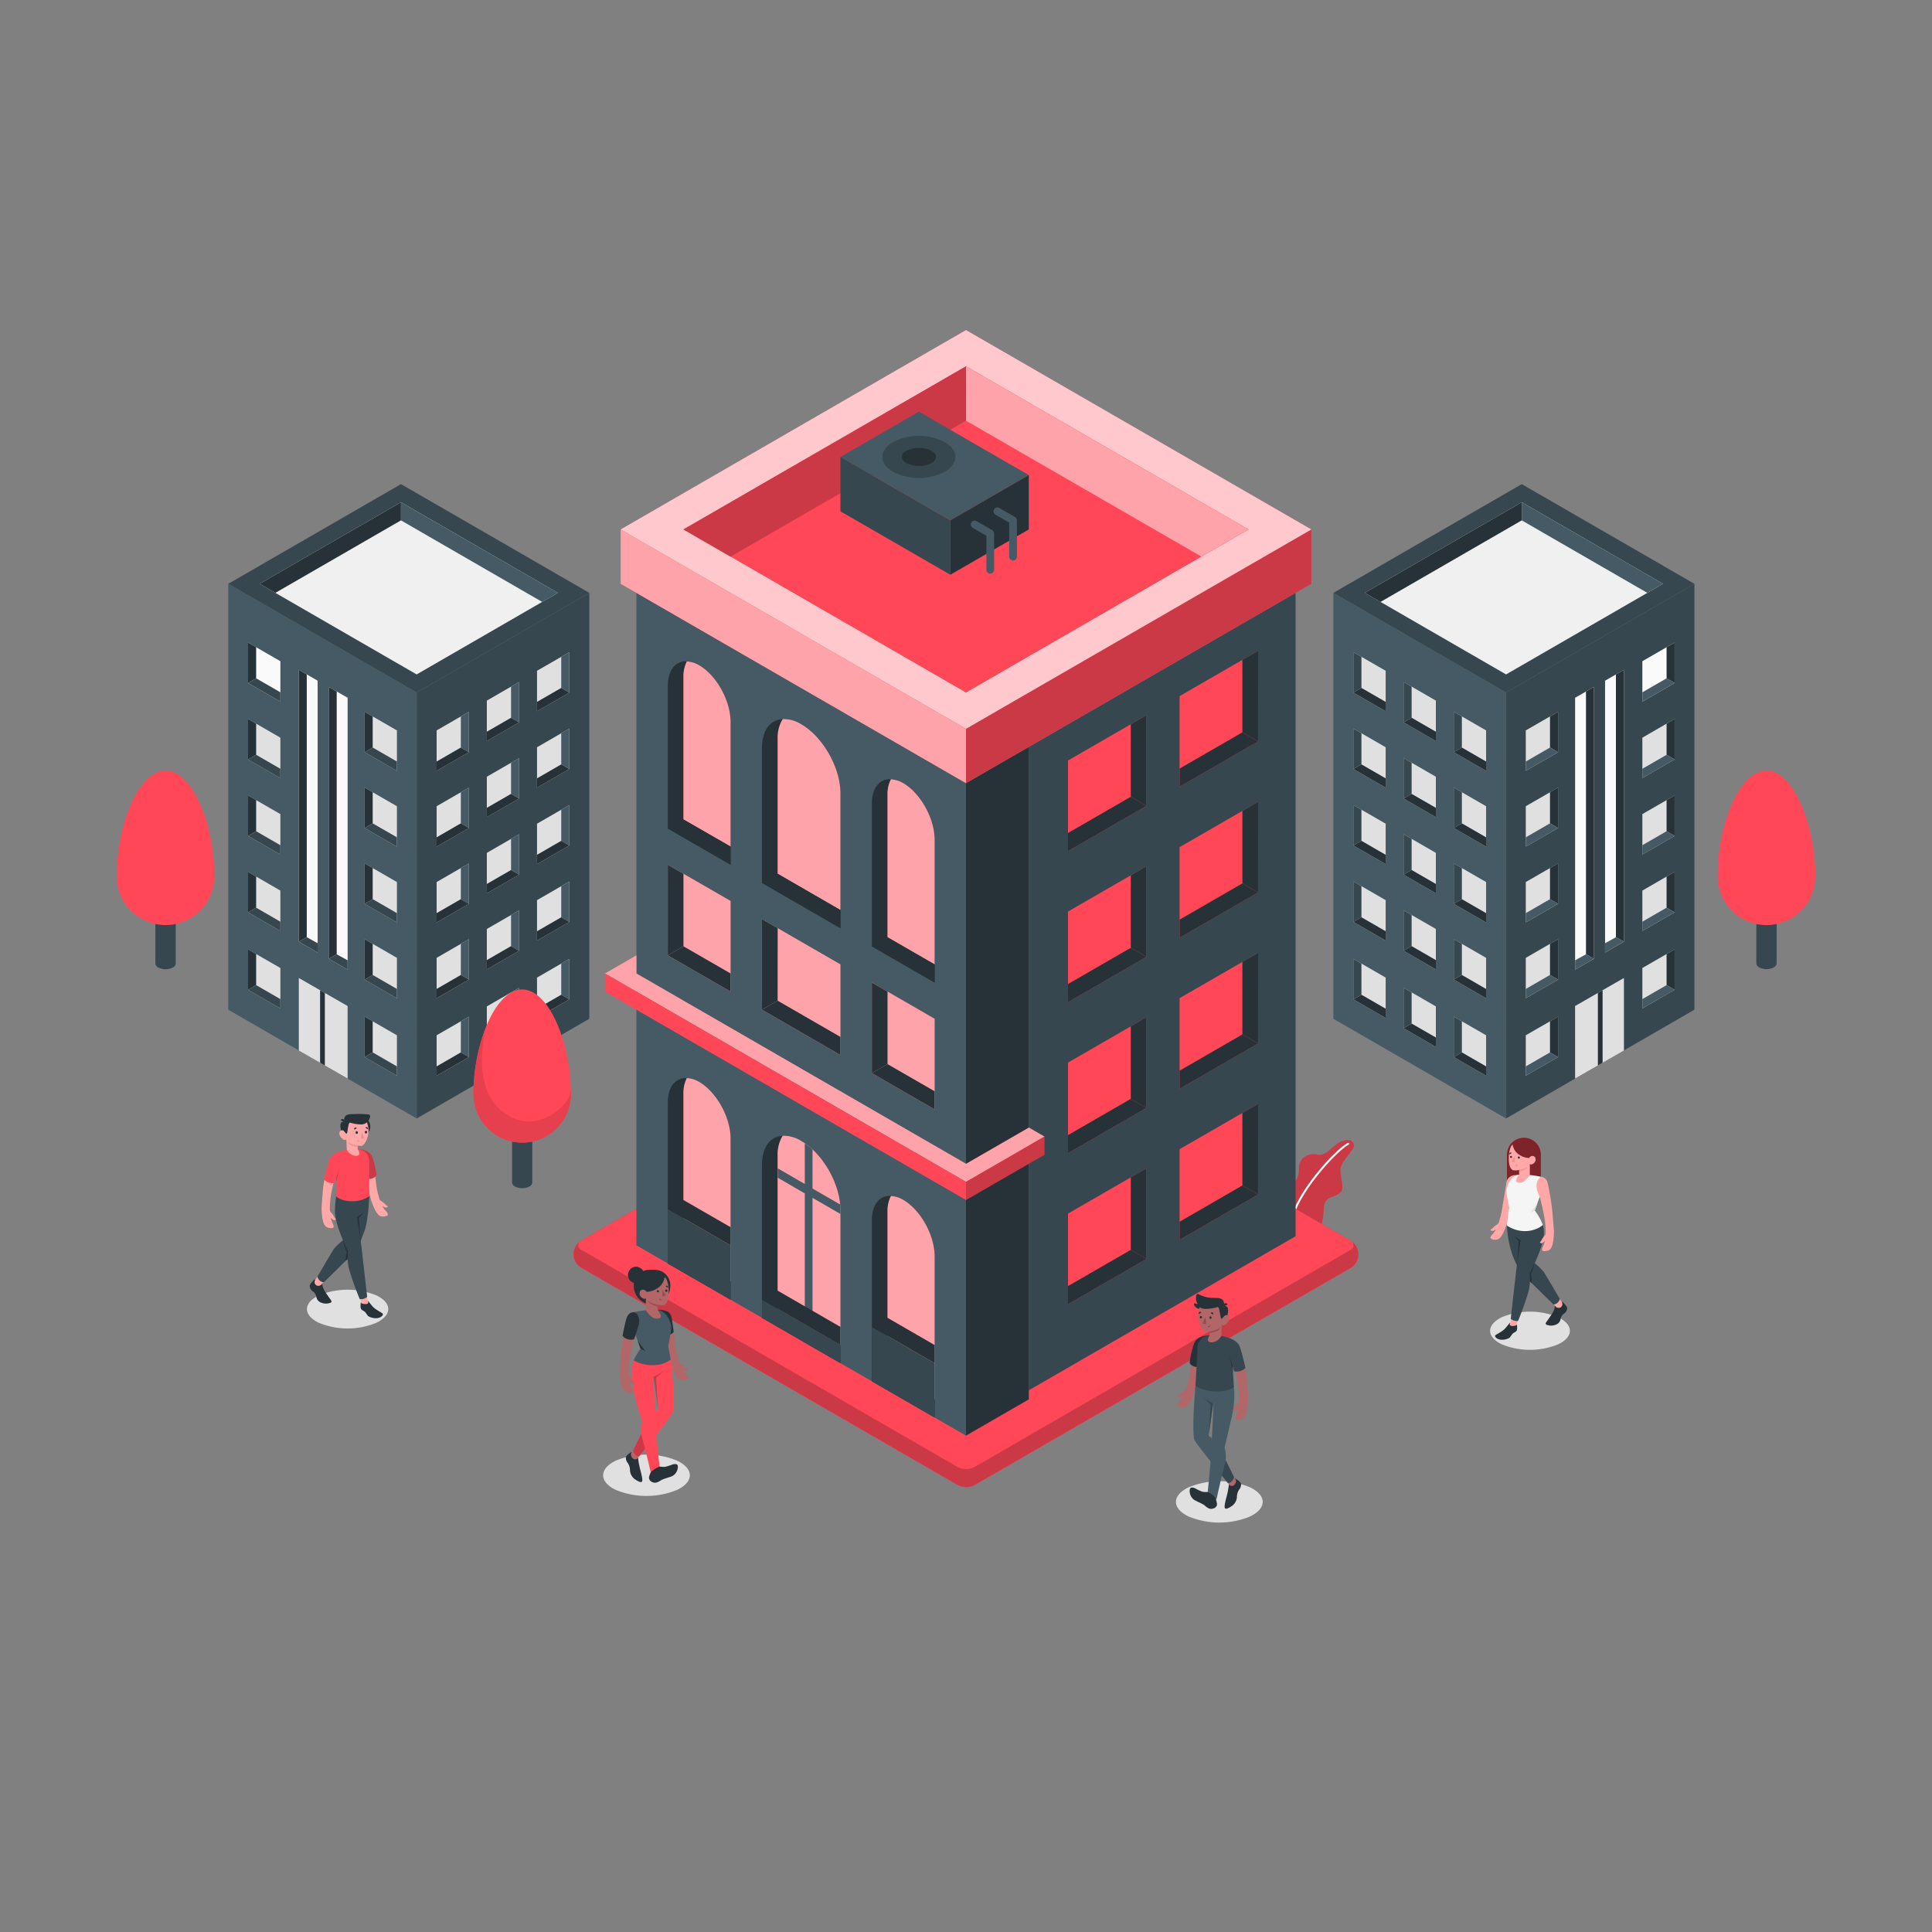 <svg xmlns="http://www.w3.org/2000/svg" viewBox="0 0 500 500"><rect x="0" y="0" width="500" height="500" fill="#808080" stroke="none"/><g id="freepik--Shadow--inject-2"><path d="M403.26,347.9a19.27,19.27,0,0,1-14.62,0c-4-1.93-4-5,0-7a19.18,19.18,0,0,1,14.62,0C407.3,342.85,407.3,346,403.26,347.9Z" style="fill:#e0e0e0"></path><path d="M82.52,342.34a19.56,19.56,0,0,0,14.88,0c4.11-2,4.11-5.14,0-7.1a19.66,19.66,0,0,0-14.88,0C78.41,337.2,78.41,340.38,82.52,342.34Z" style="fill:#e0e0e0"></path></g><g id="freepik--Plant--inject-2"><path d="M334.79,320c2.5.32,5.39-.54,6.64-2.2,1.47-1.95.82-5,1.53-6.63s3-1.37,4.07-2.75-.59-4.68,0-6.43,2.29-3.42,3.06-4.62,0-3-2.63-2.09-4,4.06-6.55,3.53-4.73,1-4.77,3.53a5.57,5.57,0,0,1-.56,2.87c-.48.78-1.76,1.22-2.34,2.43Z" style="fill:#FF4757"></path><path d="M334.79,320c2.5.32,5.39-.54,6.64-2.2,1.47-1.95.82-5,1.53-6.63s3-1.37,4.07-2.75-.59-4.68,0-6.43,2.29-3.42,3.06-4.62,0-3-2.63-2.09-4,4.06-6.55,3.53-4.73,1-4.77,3.53a5.57,5.57,0,0,1-.56,2.87c-.48.78-1.76,1.22-2.34,2.43Z" style="opacity:0.2"></path><path d="M348.92,296c-3.67,2-13.63,13.44-14.45,19.52" style="fill:none;stroke:#fff;stroke-linecap:round;stroke-miterlimit:10;stroke-width:0.5px"></path></g><g id="freepik--Buildings--inject-2"><polygon points="107.83 289.46 152.51 263.66 152.51 153.43 107.83 179.23 107.83 289.46" style="fill:#37474f"></polygon><polygon points="107.83 179.23 59.08 151.09 59.08 261.31 107.83 289.46 107.83 179.23" style="fill:#455a64"></polygon><polygon points="152.51 153.43 103.77 125.29 59.08 151.09 107.83 179.23 152.51 153.43" style="fill:#37474f"></polygon><polygon points="77.33 271.87 77.33 253.1 89.96 260.36 89.96 279.12 77.33 271.87" style="fill:#e0e0e0"></polygon><polygon points="82.84 256.27 84.07 256.98 84.07 275.74 82.84 275.03 82.84 256.27" style="fill:#263238"></polygon><polygon points="102.72 258.35 102.72 247.89 94.36 243.06 94.36 253.52 102.72 258.35" style="fill:#e0e0e0"></polygon><polygon points="94.36 253.52 96.45 252.32 96.45 244.27 94.36 243.06 94.36 253.52" style="fill:#263238"></polygon><polygon points="102.72 255.94 96.45 252.32 94.36 253.52 102.72 258.35 102.72 255.94" style="fill:#37474f"></polygon><polygon points="102.72 278.39 102.72 267.93 94.36 263.11 94.36 273.57 102.72 278.39" style="fill:#e0e0e0"></polygon><polygon points="94.36 273.57 96.45 272.36 96.45 264.31 94.36 263.11 94.36 273.57" style="fill:#263238"></polygon><polygon points="102.72 275.98 96.45 272.36 94.36 273.57 102.72 278.39 102.72 275.98" style="fill:#37474f"></polygon><polygon points="102.72 238.73 102.72 228.27 94.36 223.45 94.36 233.91 102.72 238.73" style="fill:#e0e0e0"></polygon><polygon points="94.36 233.91 96.45 232.7 96.45 224.65 94.36 223.45 94.36 233.91" style="fill:#263238"></polygon><polygon points="102.72 236.32 96.45 232.7 94.36 233.91 102.72 238.73 102.72 236.32" style="fill:#37474f"></polygon><polygon points="102.72 219.11 102.72 208.65 94.36 203.83 94.36 214.29 102.72 219.11" style="fill:#e0e0e0"></polygon><polygon points="94.36 214.29 96.45 213.08 96.45 205.03 94.36 203.83 94.36 214.29" style="fill:#263238"></polygon><polygon points="102.72 216.7 96.45 213.08 94.36 214.29 102.72 219.11 102.72 216.7" style="fill:#37474f"></polygon><polygon points="102.72 199.5 102.72 189.03 94.36 184.21 94.36 194.67 102.72 199.5" style="fill:#e0e0e0"></polygon><polygon points="94.36 194.67 96.45 193.46 96.45 185.42 94.36 184.21 94.36 194.67" style="fill:#263238"></polygon><polygon points="102.72 197.08 96.45 193.46 94.36 194.67 102.72 199.5 102.72 197.08" style="fill:#37474f"></polygon><polygon points="72.56 240.94 72.56 230.48 64.2 225.65 64.2 236.11 72.56 240.94" style="fill:#e0e0e0"></polygon><polygon points="64.2 236.11 66.29 234.91 66.29 226.86 64.2 225.65 64.2 236.11" style="fill:#263238"></polygon><polygon points="72.56 238.53 66.29 234.91 64.2 236.11 72.56 240.94 72.56 238.53" style="fill:#37474f"></polygon><polygon points="72.56 260.98 72.56 250.52 64.2 245.7 64.2 256.15 72.56 260.98" style="fill:#e0e0e0"></polygon><polygon points="64.2 256.15 66.29 254.95 66.29 246.9 64.2 245.7 64.2 256.15" style="fill:#263238"></polygon><polygon points="72.56 258.57 66.29 254.95 64.2 256.15 72.56 260.98 72.56 258.57" style="fill:#37474f"></polygon><polygon points="72.56 221.15 72.56 210.69 64.2 205.87 64.2 216.33 72.56 221.15" style="fill:#e0e0e0"></polygon><polygon points="64.2 216.33 66.29 215.12 66.29 207.07 64.2 205.87 64.2 216.33" style="fill:#263238"></polygon><polygon points="72.56 218.74 66.29 215.12 64.2 216.33 72.56 221.15 72.56 218.74" style="fill:#37474f"></polygon><polygon points="72.56 201.37 72.56 190.91 64.2 186.08 64.2 196.54 72.56 201.37" style="fill:#e0e0e0"></polygon><polygon points="64.2 196.54 66.29 195.34 66.29 187.29 64.2 186.08 64.2 196.54" style="fill:#263238"></polygon><polygon points="72.56 198.96 66.29 195.34 64.2 196.54 72.56 201.37 72.56 198.96" style="fill:#37474f"></polygon><polygon points="72.56 181.58 72.56 171.12 64.2 166.3 64.2 176.76 72.56 181.58" style="fill:#fafafa"></polygon><polygon points="64.2 176.76 66.29 175.55 66.29 167.5 64.2 166.3 64.2 176.76" style="fill:#263238"></polygon><polygon points="72.56 179.17 66.29 175.55 64.2 176.76 72.56 181.58 72.56 179.17" style="fill:#37474f"></polygon><polygon points="77.33 173.35 82.2 176.16 82.2 246.51 77.33 243.71 77.33 173.35" style="fill:#fafafa"></polygon><polygon points="77.33 173.35 79.39 174.54 79.39 242.55 77.33 243.71 77.33 173.35" style="fill:#263238"></polygon><polygon points="79.39 242.55 82.2 244.11 82.2 246.51 77.33 243.71 79.39 242.55" style="fill:#37474f"></polygon><polygon points="85.08 177.78 89.96 180.58 89.96 250.94 85.08 248.13 85.08 177.78" style="fill:#fafafa"></polygon><polygon points="85.08 177.78 87.14 178.97 87.14 246.97 85.08 248.13 85.08 177.78" style="fill:#263238"></polygon><polygon points="87.14 246.97 89.96 248.53 89.96 250.94 85.08 248.13 87.14 246.97" style="fill:#37474f"></polygon><polygon points="113 258.35 113 247.89 121.35 243.06 121.35 253.52 113 258.35" style="fill:#e0e0e0"></polygon><polygon points="121.35 253.52 119.26 252.32 119.27 244.27 121.35 243.06 121.35 253.52" style="fill:#455a64"></polygon><polygon points="113 255.94 119.26 252.32 121.35 253.52 113 258.35 113 255.94" style="fill:#263238"></polygon><polygon points="125.99 250.88 125.99 240.42 134.35 235.6 134.35 246.06 125.99 250.88" style="fill:#e0e0e0"></polygon><polygon points="134.35 246.06 132.26 244.85 132.26 236.8 134.35 235.6 134.35 246.06" style="fill:#455a64"></polygon><polygon points="125.99 248.47 132.26 244.85 134.35 246.06 125.99 250.88 125.99 248.47" style="fill:#263238"></polygon><polygon points="138.98 243.42 138.98 232.96 147.34 228.13 147.34 238.59 138.98 243.42" style="fill:#e0e0e0"></polygon><polygon points="147.34 238.59 145.25 237.39 145.25 229.34 147.34 228.13 147.34 238.59" style="fill:#455a64"></polygon><polygon points="138.98 241 145.25 237.39 147.34 238.59 138.98 243.42 138.98 241" style="fill:#263238"></polygon><polygon points="113 278.39 113 267.93 121.35 263.11 121.35 273.57 113 278.39" style="fill:#e0e0e0"></polygon><polygon points="121.35 273.57 119.26 272.36 119.27 264.31 121.35 263.11 121.35 273.57" style="fill:#455a64"></polygon><polygon points="113 275.98 119.26 272.36 121.35 273.57 113 278.39 113 275.98" style="fill:#263238"></polygon><polygon points="125.99 270.93 125.99 260.46 134.35 255.64 134.35 266.1 125.99 270.93" style="fill:#e0e0e0"></polygon><polygon points="134.35 266.1 132.26 264.89 132.26 256.85 134.35 255.64 134.35 266.1" style="fill:#455a64"></polygon><polygon points="125.99 268.51 132.26 264.89 134.35 266.1 125.99 270.93 125.99 268.51" style="fill:#263238"></polygon><polygon points="138.98 263.46 138.98 253 147.34 248.17 147.34 258.63 138.98 263.46" style="fill:#e0e0e0"></polygon><polygon points="147.34 258.63 145.25 257.43 145.25 249.38 147.34 248.17 147.34 258.63" style="fill:#455a64"></polygon><polygon points="138.98 261.05 145.25 257.43 147.34 258.63 138.98 263.46 138.98 261.05" style="fill:#263238"></polygon><polygon points="113 238.73 113 228.27 121.35 223.45 121.35 233.91 113 238.73" style="fill:#e0e0e0"></polygon><polygon points="121.35 233.91 119.26 232.7 119.27 224.65 121.35 223.45 121.35 233.91" style="fill:#455a64"></polygon><polygon points="113 236.32 119.26 232.7 121.35 233.91 113 238.73 113 236.32" style="fill:#263238"></polygon><polygon points="125.99 231.18 125.99 220.72 134.35 215.9 134.35 226.36 125.99 231.18" style="fill:#e0e0e0"></polygon><polygon points="134.35 226.36 132.26 225.15 132.26 217.1 134.35 215.9 134.35 226.36" style="fill:#455a64"></polygon><polygon points="125.99 228.77 132.26 225.15 134.35 226.36 125.99 231.18 125.99 228.77" style="fill:#263238"></polygon><polygon points="138.98 223.63 138.98 213.17 147.34 208.35 147.34 218.81 138.98 223.63" style="fill:#e0e0e0"></polygon><polygon points="147.34 218.81 145.25 217.6 145.25 209.55 147.34 208.35 147.34 218.81" style="fill:#455a64"></polygon><polygon points="138.98 221.22 145.25 217.6 147.34 218.81 138.98 223.63 138.98 221.22" style="fill:#263238"></polygon><polygon points="113 219.11 113 208.65 121.35 203.83 121.35 214.29 113 219.11" style="fill:#e0e0e0"></polygon><polygon points="121.35 214.29 119.26 213.08 119.27 205.03 121.35 203.83 121.35 214.29" style="fill:#455a64"></polygon><polygon points="113 216.7 119.26 213.08 121.35 214.29 113 219.11 113 216.7" style="fill:#263238"></polygon><polygon points="125.99 211.48 125.99 201.02 134.35 196.19 134.35 206.66 125.99 211.48" style="fill:#e0e0e0"></polygon><polygon points="134.35 206.66 132.26 205.45 132.26 197.4 134.35 196.19 134.35 206.66" style="fill:#455a64"></polygon><polygon points="125.99 209.07 132.26 205.45 134.35 206.66 125.99 211.48 125.99 209.07" style="fill:#263238"></polygon><polygon points="138.98 203.85 138.98 193.39 147.34 188.56 147.34 199.02 138.98 203.85" style="fill:#e0e0e0"></polygon><polygon points="147.34 199.02 145.25 197.82 145.25 189.77 147.34 188.56 147.34 199.02" style="fill:#455a64"></polygon><polygon points="138.98 201.44 145.25 197.82 147.34 199.02 138.98 203.85 138.98 201.44" style="fill:#263238"></polygon><polygon points="113 199.5 113 189.03 121.35 184.21 121.35 194.67 113 199.5" style="fill:#e0e0e0"></polygon><polygon points="121.35 194.67 119.26 193.46 119.27 185.42 121.35 184.21 121.35 194.67" style="fill:#455a64"></polygon><polygon points="113 197.08 119.26 193.46 121.35 194.67 113 199.5 113 197.08" style="fill:#263238"></polygon><polygon points="125.99 191.78 125.99 181.32 134.35 176.49 134.35 186.95 125.99 191.78" style="fill:#e0e0e0"></polygon><polygon points="134.35 186.95 132.26 185.75 132.26 177.7 134.35 176.49 134.35 186.95" style="fill:#455a64"></polygon><polygon points="125.99 189.37 132.26 185.75 134.35 186.95 125.99 191.78 125.99 189.37" style="fill:#263238"></polygon><polygon points="138.98 184.06 138.98 173.6 147.34 168.78 147.34 179.24 138.98 184.06" style="fill:#e0e0e0"></polygon><polygon points="147.34 179.24 145.25 178.03 145.25 169.98 147.34 168.78 147.34 179.24" style="fill:#455a64"></polygon><polygon points="138.98 181.65 145.25 178.03 147.34 179.24 138.98 184.06 138.98 181.65" style="fill:#263238"></polygon><polygon points="67.21 151.09 103.77 129.98 144.38 153.43 107.83 174.54 67.21 151.09" style="fill:#f0f0f0"></polygon><polygon points="103.77 129.98 103.77 134.67 140.32 155.78 144.38 153.43 103.77 129.98" style="fill:#455a64"></polygon><polygon points="103.77 129.98 67.21 151.09 71.27 153.43 103.77 134.67 103.77 129.98" style="fill:#263238"></polygon><polygon points="389.76 289.46 345.08 263.66 345.08 153.43 389.77 179.23 389.76 289.46" style="fill:#455a64"></polygon><polygon points="389.77 179.23 438.51 151.09 438.51 261.31 389.76 289.46 389.77 179.23" style="fill:#37474f"></polygon><polygon points="345.08 153.43 393.83 125.29 438.51 151.09 389.77 179.23 345.08 153.43" style="fill:#37474f"></polygon><polygon points="420.27 271.87 420.27 253.1 407.63 260.36 407.64 279.12 420.27 271.87" style="fill:#e0e0e0"></polygon><polygon points="414.75 256.27 413.53 256.98 413.53 275.74 414.75 275.03 414.75 256.27" style="fill:#263238"></polygon><polygon points="394.87 258.35 394.87 247.89 403.23 243.06 403.23 253.52 394.87 258.35" style="fill:#e0e0e0"></polygon><polygon points="403.23 253.52 401.14 252.32 401.14 244.27 403.23 243.06 403.23 253.52" style="fill:#263238"></polygon><polygon points="394.87 255.94 401.14 252.32 403.23 253.52 394.87 258.35 394.87 255.94" style="fill:#455a64"></polygon><polygon points="394.87 278.39 394.87 267.93 403.23 263.11 403.23 273.57 394.87 278.39" style="fill:#e0e0e0"></polygon><polygon points="403.23 273.57 401.14 272.36 401.14 264.31 403.23 263.11 403.23 273.57" style="fill:#263238"></polygon><polygon points="394.87 275.98 401.14 272.36 403.23 273.57 394.87 278.39 394.87 275.98" style="fill:#455a64"></polygon><polygon points="394.87 238.73 394.87 228.27 403.23 223.45 403.23 233.91 394.87 238.73" style="fill:#e0e0e0"></polygon><polygon points="403.23 233.91 401.14 232.7 401.14 224.65 403.23 223.45 403.23 233.91" style="fill:#263238"></polygon><polygon points="394.87 236.32 401.14 232.7 403.23 233.91 394.87 238.73 394.87 236.32" style="fill:#455a64"></polygon><polygon points="394.87 219.11 394.87 208.65 403.23 203.83 403.23 214.29 394.87 219.11" style="fill:#e0e0e0"></polygon><polygon points="403.23 214.29 401.14 213.08 401.14 205.03 403.23 203.83 403.23 214.29" style="fill:#263238"></polygon><polygon points="394.87 216.7 401.14 213.08 403.23 214.29 394.87 219.11 394.87 216.7" style="fill:#455a64"></polygon><polygon points="394.87 199.5 394.87 189.03 403.23 184.21 403.23 194.67 394.87 199.5" style="fill:#e0e0e0"></polygon><polygon points="403.23 194.67 401.14 193.46 401.14 185.42 403.23 184.21 403.23 194.67" style="fill:#263238"></polygon><polygon points="394.87 197.08 401.14 193.46 403.23 194.67 394.87 199.5 394.87 197.08" style="fill:#455a64"></polygon><polygon points="425.04 240.94 425.04 230.48 433.39 225.65 433.39 236.11 425.04 240.94" style="fill:#e0e0e0"></polygon><polygon points="433.39 236.11 431.31 234.91 431.31 226.86 433.39 225.65 433.39 236.11" style="fill:#263238"></polygon><polygon points="425.04 238.53 431.31 234.91 433.39 236.11 425.04 240.94 425.04 238.53" style="fill:#455a64"></polygon><polygon points="425.04 260.98 425.04 250.52 433.39 245.7 433.39 256.15 425.04 260.98" style="fill:#e0e0e0"></polygon><polygon points="433.39 256.15 431.31 254.95 431.31 246.9 433.39 245.7 433.39 256.15" style="fill:#263238"></polygon><polygon points="425.04 258.57 431.31 254.95 433.39 256.15 425.04 260.98 425.04 258.57" style="fill:#455a64"></polygon><polygon points="425.04 221.15 425.04 210.69 433.39 205.87 433.39 216.33 425.04 221.15" style="fill:#e0e0e0"></polygon><polygon points="433.39 216.33 431.31 215.12 431.31 207.07 433.39 205.87 433.39 216.33" style="fill:#263238"></polygon><polygon points="425.04 218.74 431.31 215.12 433.39 216.33 425.04 221.15 425.04 218.74" style="fill:#455a64"></polygon><polygon points="425.04 201.37 425.04 190.91 433.39 186.08 433.39 196.54 425.04 201.37" style="fill:#e0e0e0"></polygon><polygon points="433.39 196.54 431.31 195.34 431.31 187.29 433.39 186.08 433.39 196.54" style="fill:#263238"></polygon><polygon points="425.04 198.96 431.31 195.34 433.39 196.54 425.04 201.37 425.04 198.96" style="fill:#455a64"></polygon><polygon points="425.04 181.58 425.04 171.12 433.39 166.3 433.39 176.76 425.04 181.58" style="fill:#fafafa"></polygon><polygon points="433.39 176.76 431.31 175.55 431.31 167.5 433.39 166.3 433.39 176.76" style="fill:#263238"></polygon><polygon points="425.04 179.17 431.31 175.55 433.39 176.76 425.04 181.58 425.04 179.17" style="fill:#455a64"></polygon><polygon points="420.27 173.35 415.39 176.16 415.39 246.51 420.27 243.71 420.27 173.35" style="fill:#fafafa"></polygon><polygon points="420.27 173.35 418.2 174.54 418.2 242.55 420.27 243.71 420.27 173.35" style="fill:#263238"></polygon><polygon points="418.2 242.55 415.39 244.11 415.39 246.51 420.27 243.71 418.2 242.55" style="fill:#455a64"></polygon><polygon points="412.51 177.78 407.64 180.58 407.64 250.94 412.51 248.13 412.51 177.78" style="fill:#fafafa"></polygon><polygon points="412.51 177.78 410.45 178.97 410.45 246.97 412.51 248.13 412.51 177.78" style="fill:#263238"></polygon><polygon points="410.45 246.97 407.64 248.53 407.64 250.94 412.51 248.13 410.45 246.97" style="fill:#455a64"></polygon><polygon points="384.6 258.35 384.6 247.89 376.24 243.06 376.24 253.52 384.6 258.35" style="fill:#e0e0e0"></polygon><polygon points="376.24 253.52 378.33 252.32 378.33 244.27 376.24 243.06 376.24 253.52" style="fill:#37474f"></polygon><polygon points="384.6 255.94 378.33 252.32 376.24 253.52 384.6 258.35 384.6 255.94" style="fill:#263238"></polygon><polygon points="371.6 250.88 371.6 240.42 363.25 235.6 363.25 246.06 371.6 250.88" style="fill:#e0e0e0"></polygon><polygon points="363.25 246.06 365.33 244.85 365.33 236.8 363.25 235.6 363.25 246.06" style="fill:#37474f"></polygon><polygon points="371.6 248.47 365.33 244.85 363.25 246.06 371.6 250.88 371.6 248.47" style="fill:#263238"></polygon><polygon points="358.61 243.42 358.61 232.96 350.25 228.13 350.25 238.59 358.61 243.42" style="fill:#e0e0e0"></polygon><polygon points="350.25 238.59 352.34 237.39 352.34 229.34 350.25 228.13 350.25 238.59" style="fill:#37474f"></polygon><polygon points="358.61 241 352.34 237.39 350.25 238.59 358.61 243.42 358.61 241" style="fill:#263238"></polygon><polygon points="384.6 278.39 384.6 267.93 376.24 263.11 376.24 273.57 384.6 278.39" style="fill:#e0e0e0"></polygon><polygon points="376.24 273.57 378.33 272.36 378.33 264.31 376.24 263.11 376.24 273.57" style="fill:#37474f"></polygon><polygon points="384.6 275.98 378.33 272.36 376.24 273.57 384.6 278.39 384.6 275.98" style="fill:#263238"></polygon><polygon points="371.6 270.93 371.6 260.46 363.25 255.64 363.25 266.1 371.6 270.93" style="fill:#e0e0e0"></polygon><polygon points="363.25 266.1 365.33 264.89 365.33 256.85 363.25 255.64 363.25 266.1" style="fill:#37474f"></polygon><polygon points="371.6 268.51 365.33 264.89 363.25 266.1 371.6 270.93 371.6 268.51" style="fill:#263238"></polygon><polygon points="358.61 263.46 358.61 253 350.25 248.17 350.25 258.63 358.61 263.46" style="fill:#e0e0e0"></polygon><polygon points="350.25 258.63 352.34 257.43 352.34 249.38 350.25 248.17 350.25 258.63" style="fill:#37474f"></polygon><polygon points="358.61 261.05 352.34 257.43 350.25 258.63 358.61 263.46 358.61 261.05" style="fill:#263238"></polygon><polygon points="384.6 238.73 384.6 228.27 376.24 223.45 376.24 233.91 384.6 238.73" style="fill:#e0e0e0"></polygon><polygon points="376.24 233.91 378.33 232.7 378.33 224.65 376.24 223.45 376.24 233.91" style="fill:#37474f"></polygon><polygon points="384.6 236.32 378.33 232.7 376.24 233.91 384.6 238.73 384.6 236.32" style="fill:#263238"></polygon><polygon points="371.6 231.18 371.6 220.72 363.25 215.9 363.25 226.36 371.6 231.18" style="fill:#e0e0e0"></polygon><polygon points="363.25 226.36 365.33 225.15 365.33 217.1 363.25 215.9 363.25 226.36" style="fill:#37474f"></polygon><polygon points="371.6 228.77 365.33 225.15 363.25 226.36 371.6 231.18 371.6 228.77" style="fill:#263238"></polygon><polygon points="358.61 223.63 358.61 213.17 350.25 208.35 350.25 218.81 358.61 223.63" style="fill:#e0e0e0"></polygon><polygon points="350.25 218.81 352.34 217.6 352.34 209.55 350.25 208.35 350.25 218.81" style="fill:#37474f"></polygon><polygon points="358.61 221.22 352.34 217.6 350.25 218.81 358.61 223.63 358.61 221.22" style="fill:#263238"></polygon><polygon points="384.6 219.11 384.6 208.65 376.24 203.83 376.24 214.29 384.6 219.11" style="fill:#e0e0e0"></polygon><polygon points="376.24 214.29 378.33 213.08 378.33 205.03 376.24 203.83 376.24 214.29" style="fill:#37474f"></polygon><polygon points="384.6 216.7 378.33 213.08 376.24 214.29 384.6 219.11 384.6 216.7" style="fill:#263238"></polygon><polygon points="371.6 211.48 371.6 201.02 363.25 196.19 363.25 206.66 371.6 211.48" style="fill:#e0e0e0"></polygon><polygon points="363.25 206.66 365.33 205.45 365.33 197.4 363.25 196.19 363.25 206.66" style="fill:#37474f"></polygon><polygon points="371.6 209.07 365.33 205.45 363.25 206.66 371.6 211.48 371.6 209.07" style="fill:#263238"></polygon><polygon points="358.61 203.85 358.61 193.39 350.25 188.56 350.25 199.02 358.61 203.85" style="fill:#e0e0e0"></polygon><polygon points="350.25 199.02 352.34 197.82 352.34 189.77 350.25 188.56 350.25 199.02" style="fill:#37474f"></polygon><polygon points="358.61 201.44 352.34 197.82 350.25 199.02 358.61 203.85 358.61 201.44" style="fill:#263238"></polygon><polygon points="384.6 199.5 384.6 189.03 376.24 184.21 376.24 194.67 384.6 199.5" style="fill:#e0e0e0"></polygon><polygon points="376.24 194.67 378.33 193.46 378.33 185.42 376.24 184.21 376.24 194.67" style="fill:#37474f"></polygon><polygon points="384.6 197.08 378.33 193.46 376.24 194.67 384.6 199.5 384.6 197.08" style="fill:#263238"></polygon><polygon points="371.6 191.78 371.6 181.32 363.25 176.49 363.25 186.95 371.6 191.78" style="fill:#e0e0e0"></polygon><polygon points="363.25 186.95 365.33 185.75 365.33 177.7 363.25 176.49 363.25 186.95" style="fill:#37474f"></polygon><polygon points="371.6 189.37 365.33 185.75 363.25 186.95 371.6 191.78 371.6 189.37" style="fill:#263238"></polygon><polygon points="358.61 184.06 358.61 173.6 350.25 168.78 350.25 179.24 358.61 184.06" style="fill:#e0e0e0"></polygon><polygon points="350.25 179.24 352.34 178.03 352.34 169.98 350.25 168.78 350.25 179.24" style="fill:#37474f"></polygon><polygon points="358.61 181.65 352.34 178.03 350.25 179.24 358.61 184.06 358.61 181.65" style="fill:#263238"></polygon><polygon points="430.39 151.09 393.83 129.98 353.21 153.43 389.77 174.54 430.39 151.09" style="fill:#f0f0f0"></polygon><polygon points="393.83 129.98 393.83 134.67 357.27 155.78 353.21 153.43 393.83 129.98" style="fill:#263238"></polygon><polygon points="393.83 129.98 430.39 151.09 426.32 153.43 393.83 134.67 393.83 129.98" style="fill:#455a64"></polygon><path d="M323.49,392.47a20.87,20.87,0,0,1-15.87,0c-4.38-2.09-4.38-5.47,0-7.56a20.87,20.87,0,0,1,15.87,0C327.88,387,327.88,390.38,323.49,392.47Z" style="fill:#e0e0e0"></path><path d="M159.36,385.58a20.89,20.89,0,0,0,15.88,0c4.38-2.09,4.38-5.47,0-7.56a20.89,20.89,0,0,0-15.88,0C155,380.11,155,383.49,159.36,385.58Z" style="fill:#e0e0e0"></path><path d="M252.17,384.36l97.22-56.13a4.07,4.07,0,0,0,0-7.19l-97.23-56.13a4.79,4.79,0,0,0-4.33,0L150.61,321a4.07,4.07,0,0,0,0,7.19l97.23,56.13A4.79,4.79,0,0,0,252.17,384.36Z" style="fill:#FF4757"></path><path d="M252.17,384.36l97.22-56.13a4.07,4.07,0,0,0,0-7.19l-97.23-56.13a4.79,4.79,0,0,0-4.33,0L150.61,321a4.07,4.07,0,0,0,0,7.19l97.23,56.13A4.79,4.79,0,0,0,252.17,384.36Z" style="fill:#FF4757"></path><path d="M252.17,384.36l97.22-56.13a4.07,4.07,0,0,0,0-7.19l-97.23-56.13a4.79,4.79,0,0,0-4.33,0L150.61,321a4.07,4.07,0,0,0,0,7.19l97.23,56.13A4.79,4.79,0,0,0,252.17,384.36Z" style="fill:#FF4757"></path><path d="M252.17,384.36l97.22-56.13a4.07,4.07,0,0,0,0-7.19l-97.23-56.13a4.79,4.79,0,0,0-4.33,0L150.61,321a4.07,4.07,0,0,0,0,7.19l97.23,56.13A4.79,4.79,0,0,0,252.17,384.36Z" style="opacity:0.2"></path><path d="M150.61,323.54l97.23,56.13a4.79,4.79,0,0,0,4.33,0l97.22-56.13a1.32,1.32,0,0,0,0-2.5l-97.23-56.13a4.79,4.79,0,0,0-4.33,0L150.61,321A1.32,1.32,0,0,0,150.61,323.54Z" style="fill:#FF4757"></path><polygon points="266.25 359.81 335.3 319.94 335.3 153.43 266.25 193.3 266.25 359.81" style="fill:#37474f"></polygon><polygon points="250 371.54 250 202.68 164.7 153.43 164.7 322.29 250 371.54" style="fill:#455a64"></polygon><polygon points="250 301.18 164.7 251.93 164.7 247.24 156.57 251.93 250 305.87 250 301.18" style="fill:#FF4757"></polygon><polygon points="250 301.18 164.7 251.93 164.7 247.24 156.57 251.93 250 305.87 250 301.18" style="fill:#fff;opacity:0.5"></polygon><polygon points="156.57 251.93 250 305.87 250 310.56 156.57 256.62 156.57 251.93" style="fill:#FF4757"></polygon><polygon points="250 301.18 266.25 291.8 270.31 294.15 250 305.87 250 301.18" style="fill:#FF4757"></polygon><polygon points="250 301.18 266.25 291.8 270.31 294.15 250 305.87 250 301.18" style="fill:#fff;opacity:0.5"></polygon><polygon points="250 310.56 270.31 298.84 270.31 294.15 250 305.87 250 310.56" style="fill:#FF4757"></polygon><polygon points="250 310.56 270.31 298.84 270.31 294.15 250 305.87 250 310.56" style="opacity:0.2"></polygon><polygon points="250 202.68 266.25 193.3 266.25 291.8 250 301.18 250 202.68" style="fill:#263238"></polygon><polygon points="250 310.56 266.25 301.18 266.25 362.16 250 371.54 250 310.56" style="fill:#263238"></polygon><polygon points="241.88 287.11 241.88 263.66 225.63 254.28 225.63 277.73 241.88 287.11" style="fill:#FF4757"></polygon><polygon points="241.88 287.11 241.88 263.66 225.63 254.28 225.63 277.73 241.88 287.11" style="fill:#fff;opacity:0.5"></polygon><polygon points="225.63 277.73 229.69 275.39 229.69 256.62 225.63 254.28 225.63 277.73" style="fill:#263238"></polygon><polygon points="241.88 282.42 229.69 275.39 225.63 277.73 241.88 287.11 241.88 282.42" style="fill:#263238"></polygon><polygon points="217.5 273.04 217.5 249.59 197.19 237.86 197.19 261.31 217.5 273.04" style="fill:#FF4757"></polygon><polygon points="217.5 273.04 217.5 249.59 197.19 237.86 197.19 261.31 217.5 273.04" style="fill:#fff;opacity:0.5"></polygon><polygon points="201.25 258.97 201.26 240.21 197.19 237.86 197.19 261.31 201.25 258.97" style="fill:#263238"></polygon><polygon points="217.5 268.35 217.5 273.04 197.19 261.31 201.25 258.97 217.5 268.35" style="fill:#263238"></polygon><polygon points="276.4 337.53 276.4 314.08 296.71 302.36 296.71 325.81 276.4 337.53" style="fill:#FF4757"></polygon><polygon points="292.65 323.46 292.65 304.7 296.71 302.36 296.71 325.81 292.65 323.46" style="fill:#263238"></polygon><polygon points="276.4 332.84 276.4 337.53 296.71 325.81 292.65 323.46 276.4 332.84" style="fill:#263238"></polygon><polygon points="276.4 298.45 276.4 275 296.71 263.27 296.71 286.72 276.4 298.45" style="fill:#FF4757"></polygon><polygon points="292.65 284.38 292.65 265.61 296.71 263.27 296.71 286.72 292.65 284.38" style="fill:#263238"></polygon><polygon points="276.4 293.76 276.4 298.45 296.71 286.72 292.65 284.38 276.4 293.76" style="fill:#263238"></polygon><polygon points="276.4 259.36 276.4 235.91 296.71 224.18 296.71 247.63 276.4 259.36" style="fill:#FF4757"></polygon><polygon points="292.65 245.29 292.65 226.53 296.71 224.18 296.71 247.63 292.65 245.29" style="fill:#263238"></polygon><polygon points="276.4 254.67 276.4 259.36 296.71 247.63 292.65 245.29 276.4 254.67" style="fill:#263238"></polygon><polygon points="276.4 220.27 276.4 196.82 296.71 185.09 296.71 208.55 276.4 220.27" style="fill:#FF4757"></polygon><polygon points="292.65 206.2 292.65 187.44 296.71 185.09 296.71 208.55 292.65 206.2" style="fill:#263238"></polygon><polygon points="276.4 215.58 276.4 220.27 296.71 208.55 292.65 206.2 276.4 215.58" style="fill:#263238"></polygon><polygon points="305.28 320.86 305.28 297.41 325.6 285.69 325.59 309.14 305.28 320.86" style="fill:#FF4757"></polygon><polygon points="321.53 306.79 321.53 288.03 325.6 285.69 325.59 309.14 321.53 306.79" style="fill:#263238"></polygon><polygon points="305.28 316.18 305.28 320.86 325.59 309.14 321.53 306.79 305.28 316.18" style="fill:#263238"></polygon><polygon points="305.28 281.78 305.28 258.32 325.6 246.6 325.59 270.05 305.28 281.78" style="fill:#FF4757"></polygon><polygon points="321.53 267.71 321.53 248.94 325.6 246.6 325.59 270.05 321.53 267.71" style="fill:#263238"></polygon><polygon points="305.28 277.09 305.28 281.78 325.59 270.05 321.53 267.71 305.28 277.09" style="fill:#263238"></polygon><polygon points="305.28 242.69 305.28 219.24 325.6 207.51 325.59 230.97 305.28 242.69" style="fill:#FF4757"></polygon><polygon points="321.53 228.62 321.53 209.86 325.6 207.51 325.59 230.97 321.53 228.62" style="fill:#263238"></polygon><polygon points="305.28 238 305.28 242.69 325.59 230.97 321.53 228.62 305.28 238" style="fill:#263238"></polygon><polygon points="305.28 203.6 305.28 180.15 325.6 168.43 325.59 191.88 305.28 203.6" style="fill:#FF4757"></polygon><polygon points="321.53 189.53 321.53 170.77 325.6 168.43 325.59 191.88 321.53 189.53" style="fill:#263238"></polygon><polygon points="305.28 198.91 305.28 203.6 325.59 191.88 321.53 189.53 305.28 198.91" style="fill:#263238"></polygon><polygon points="189.07 256.62 189.07 233.17 172.82 223.79 172.82 247.24 189.07 256.62" style="fill:#FF4757"></polygon><polygon points="189.07 256.62 189.07 233.17 172.82 223.79 172.82 247.24 189.07 256.62" style="fill:#fff;opacity:0.5"></polygon><polygon points="176.88 244.9 172.82 247.24 172.82 223.79 176.88 226.14 176.88 244.9" style="fill:#263238"></polygon><polygon points="189.07 251.93 176.88 244.9 172.82 247.24 189.07 256.62 189.07 251.93" style="fill:#263238"></polygon><path d="M197.19,301.41c0-6.62,4.55-9.37,10.16-6.13s10.15,11.23,10.15,17.86v39.64l-20.31-11.73Z" style="fill:#263238"></path><path d="M217.5,313.14c0-6.63-4.54-14.63-10.15-17.86a8.7,8.7,0,0,0-4.78-1.35,9.27,9.27,0,0,0-1.31,5.14v39.64l16.24,9.38Z" style="fill:#455a64"></path><path d="M217.5,313.14c0-6.63-4.54-14.63-10.15-17.86a8.7,8.7,0,0,0-4.78-1.35,9.27,9.27,0,0,0-1.31,5.14v39.64l16.24,9.38Z" style="fill:#FF4757"></path><path d="M217.5,313.14c0-6.63-4.54-14.63-10.15-17.86a8.7,8.7,0,0,0-4.78-1.35,9.27,9.27,0,0,0-1.31,5.14v39.64l16.24,9.38Z" style="fill:#fff;opacity:0.5"></path><path d="M210.28,297.49a16.42,16.42,0,0,0-2-1.61v10.54l-7-4.06v2.43l7,4.07v30.39l2,1.15V310l7.22,4.17v-1c0-.48,0-1-.07-1.45l-7.15-4.12Z" style="fill:#455a64"></path><polygon points="250 202.68 250 188.61 160.63 137.02 160.63 151.09 250 202.68" style="fill:#FF4757"></polygon><polygon points="250 202.68 250 188.61 160.63 137.02 160.63 151.09 250 202.68" style="fill:#fff;opacity:0.5"></polygon><polygon points="250 202.68 250 188.61 339.37 137.02 339.37 151.09 250 202.68" style="fill:#FF4757"></polygon><polygon points="250 202.68 250 188.61 339.37 137.02 339.37 151.09 250 202.68" style="opacity:0.2"></polygon><path d="M172.82,177.5c0-5.52,3.64-7.9,8.12-5.31s8.13,9.17,8.13,14.69v36.91l-16.25-9.38Z" style="fill:#263238"></path><path d="M180.94,172.18a7.15,7.15,0,0,0-3.18-1,8.41,8.41,0,0,0-.88,4v36.91l12.19,7V186.87C189.07,181.35,185.43,174.77,180.94,172.18Z" style="fill:#FF4757"></path><path d="M180.94,172.18a7.15,7.15,0,0,0-3.18-1,8.41,8.41,0,0,0-.88,4v36.91l12.19,7V186.87C189.07,181.35,185.43,174.77,180.94,172.18Z" style="fill:#fff;opacity:0.5"></path><polygon points="172.82 214.41 176.88 212.06 189.07 219.09 189.07 223.79 172.82 214.41" style="fill:#263238"></polygon><path d="M197.19,193.57c0-6.63,4.55-9.37,10.16-6.13s10.15,11.23,10.15,17.86v34.91l-20.31-11.73Z" style="fill:#263238"></path><path d="M217.5,205.3c0-6.63-4.54-14.63-10.15-17.86a8.7,8.7,0,0,0-4.78-1.35,9.27,9.27,0,0,0-1.31,5.14v34.9l16.24,9.39Z" style="fill:#FF4757"></path><path d="M217.5,205.3c0-6.63-4.54-14.63-10.15-17.86a8.7,8.7,0,0,0-4.78-1.35,9.27,9.27,0,0,0-1.31,5.14v34.9l16.24,9.39Z" style="fill:#fff;opacity:0.5"></path><polygon points="201.26 226.13 197.19 228.48 217.5 240.21 217.5 235.52 201.26 226.13" style="fill:#263238"></polygon><path d="M225.63,208c0-5.52,3.63-7.9,8.12-5.31s8.13,9.17,8.13,14.69v36.91l-16.25-9.38Z" style="fill:#263238"></path><path d="M233.75,202.68a7.19,7.19,0,0,0-3.18-1,8.37,8.37,0,0,0-.88,4v36.91l12.19,7V217.37C241.88,211.85,238.24,205.27,233.75,202.68Z" style="fill:#FF4757"></path><path d="M233.75,202.68a7.19,7.19,0,0,0-3.18-1,8.37,8.37,0,0,0-.88,4v36.91l12.19,7V217.37C241.88,211.85,238.24,205.27,233.75,202.68Z" style="fill:#fff;opacity:0.5"></path><polygon points="229.69 242.55 225.63 244.9 241.88 254.28 241.88 249.59 229.69 242.55" style="fill:#263238"></polygon><path d="M225.63,315.83c0-5.52,3.63-7.9,8.12-5.31s8.13,9.17,8.13,14.69v41.64l-16.25-9.38Z" style="fill:#263238"></path><path d="M233.75,310.52a7.19,7.19,0,0,0-3.18-1,8.41,8.41,0,0,0-.88,4v41.63l12.19,7v-37C241.88,319.69,238.24,313.11,233.75,310.52Z" style="fill:#FF4757"></path><path d="M233.75,310.52a7.19,7.19,0,0,0-3.18-1,8.41,8.41,0,0,0-.88,4v41.63l12.19,7v-37C241.88,319.69,238.24,313.11,233.75,310.52Z" style="fill:#fff;opacity:0.5"></path><polygon points="225.63 357.47 225.63 343.4 241.88 352.78 241.88 366.85 225.63 357.47" style="fill:#37474f"></polygon><polygon points="225.63 343.4 229.69 341.05 241.87 348.09 241.88 352.78 225.63 343.4" style="fill:#263238"></polygon><path d="M172.82,285.34c0-5.52,3.64-7.9,8.12-5.31s8.13,9.17,8.13,14.69v41.64L172.82,327Z" style="fill:#263238"></path><path d="M180.94,280a7.28,7.28,0,0,0-3.18-1,8.41,8.41,0,0,0-.88,4v41.64l12.19,7v-37C189.07,289.19,185.43,282.61,180.94,280Z" style="fill:#FF4757"></path><path d="M180.94,280a7.28,7.28,0,0,0-3.18-1,8.41,8.41,0,0,0-.88,4v41.64l12.19,7v-37C189.07,289.19,185.43,282.61,180.94,280Z" style="fill:#fff;opacity:0.5"></path><polygon points="189.07 336.36 189.07 322.29 172.82 312.91 172.82 326.98 189.07 336.36" style="fill:#37474f"></polygon><polygon points="172.82 312.91 176.88 310.56 189.07 317.6 189.07 322.29 172.82 312.91" style="fill:#263238"></polygon><polygon points="197.19 341.05 197.19 336.36 217.5 348.09 217.5 352.78 197.19 341.05" style="fill:#37474f"></polygon><polygon points="197.19 336.36 201.26 334.02 217.5 343.4 217.5 348.09 197.19 336.36" style="fill:#263238"></polygon><polygon points="250 188.61 339.37 137.02 250 85.42 160.63 137.02 250 188.61" style="fill:#FF4757"></polygon><polygon points="250 188.61 339.37 137.02 250 85.42 160.63 137.02 250 188.61" style="fill:#fff;opacity:0.7"></polygon><polygon points="250 179.23 323.12 137.02 250 94.8 176.88 137.02 250 179.23" style="fill:#FF4757"></polygon><polygon points="250 94.8 250 108.88 189.07 144.05 176.88 137.02 250 94.8" style="fill:#FF4757"></polygon><polygon points="250 94.8 250 108.88 189.07 144.05 176.88 137.02 250 94.8" style="opacity:0.2"></polygon><polygon points="250 94.8 323.12 137.02 310.93 144.05 250 108.88 250 94.8" style="fill:#FF4757"></polygon><polygon points="250 94.8 323.12 137.02 310.93 144.05 250 108.88 250 94.8" style="fill:#fff;opacity:0.5"></polygon><polygon points="237.81 106.53 217.5 118.26 245.94 134.67 266.25 122.95 237.81 106.53" style="fill:#455a64"></polygon><polygon points="217.5 118.26 217.5 132.33 245.94 148.74 245.94 134.67 217.5 118.26" style="fill:#37474f"></polygon><polygon points="266.25 122.95 266.25 137.02 245.94 148.74 245.94 134.67 266.25 122.95" style="fill:#263238"></polygon><path d="M231.14,114.4c-3.69,2.13-3.69,5.58,0,7.71a14.74,14.74,0,0,0,13.35,0c3.68-2.13,3.68-5.58,0-7.71A14.74,14.74,0,0,0,231.14,114.4Z" style="fill:#37474f"></path><path d="M234.69,116.6c-1.73.91-1.73,2.4,0,3.31a7.42,7.42,0,0,0,6.25,0c1.72-.91,1.72-2.4,0-3.31A7.42,7.42,0,0,0,234.69,116.6Z" style="fill:#263238"></path><polyline points="252.22 135.73 256.28 138.07 256.28 147.46" style="fill:none;stroke:#455a64;stroke-linecap:round;stroke-linejoin:round;stroke-width:2px"></polyline><polyline points="258.12 132.33 262.18 134.67 262.18 144.05" style="fill:none;stroke:#455a64;stroke-linecap:round;stroke-linejoin:round;stroke-width:2px"></polyline></g><g id="freepik--Trees--inject-2"><path d="M132.52,273.68V306a1.29,1.29,0,0,0,.76,1.07,4.13,4.13,0,0,0,3.72,0,1.29,1.29,0,0,0,.76-1.07v-32.3Z" style="fill:#37474f"></path><path d="M147.76,283.08a12.62,12.62,0,0,1-25.24,0c0-12.9,5.65-27,12.62-27S147.76,270,147.76,283.08Z" style="fill:#FF4757"></path><path d="M147.76,283.08c0-.33,0-.66,0-1v-.33a6.44,6.44,0,0,1-1.53,3.73c-2.39,3-7.66,6.26-13.1,4-9.14-3.83-9.39-14.64-7.36-23.59a47.55,47.55,0,0,0-3.23,17.2,12.62,12.62,0,0,0,25.24,0Z" style="fill:#FF4757"></path><path d="M147.76,283.08c0-.33,0-.66,0-1v-.33a6.44,6.44,0,0,1-1.53,3.73c-2.39,3-7.66,6.26-13.1,4-9.14-3.83-9.39-14.64-7.36-23.59a47.55,47.55,0,0,0-3.23,17.2,12.62,12.62,0,0,0,25.24,0Z" style="opacity:0.1"></path><path d="M40.21,217v32.31A1.31,1.31,0,0,0,41,250.4a4.11,4.11,0,0,0,3.71,0,1.31,1.31,0,0,0,.77-1.07V217Z" style="fill:#37474f"></path><path d="M55.45,226.43a12.62,12.62,0,1,1-25.23,0c0-12.9,5.65-27,12.61-27S55.45,213.32,55.45,226.43Z" style="fill:#FF4757"></path><path d="M459.79,217v32.31a1.31,1.31,0,0,1-.77,1.07,4.11,4.11,0,0,1-3.71,0,1.31,1.31,0,0,1-.77-1.07V217Z" style="fill:#37474f"></path><path d="M444.55,226.43a12.62,12.62,0,1,0,25.23,0c0-12.9-5.65-27-12.61-27S444.55,213.32,444.55,226.43Z" style="fill:#FF4757"></path></g><g id="freepik--character-4--inject-2"><path d="M390,308.5h8.77v-9.67a4.38,4.38,0,0,0-4.39-4.38h0a4.38,4.38,0,0,0-4.38,4.38Z" style="fill:#FF4757"></path><g style="opacity:0.5"><path d="M390,308.5h8.77v-9.67a4.38,4.38,0,0,0-4.39-4.38h0a4.38,4.38,0,0,0-4.38,4.38Z"></path></g><path d="M391.17,311.72c.59-2.94,1.7-6.18,1.64-7.64l-.86.05a2.26,2.26,0,0,0-2.08,1.9c-.31,1.91-.78,4.83-1,6a24.38,24.38,0,0,1-1,4.4.92.92,0,0,1-.43.48,4.77,4.77,0,0,0-1.14.94c-.32.28-.57.34-.54.44a.48.48,0,0,0,.6.26,3.22,3.22,0,0,0,.73-.33,4.3,4.3,0,0,1-.82,1.19c-.76.8-.83,1.32.58,1.44.88.07,1.62-.42,2.43-2.3a16.25,16.25,0,0,0,.78-2.13C390.6,314.55,390.94,312.88,391.17,311.72Z" style="fill:#ffa8a7"></path><path d="M404.15,337c.33-.18.55.25.85.59a2.59,2.59,0,0,1,.6.89,1.9,1.9,0,0,1-.7,1.4,2.23,2.23,0,0,0-1,1.37,1.88,1.88,0,0,1-1.24,1.57,3.18,3.18,0,0,1-2.45,0c-.47-.3,0-.64.62-1.58.86-1.23,1.53-2.11,1.53-3.26Z" style="fill:#263238"></path><path d="M403.46,335.94l.7,1a1,1,0,0,1-.23,1.38l0,0a1.06,1.06,0,0,1-1.35-.21l-1.1-1.21Z" style="fill:#ffa8a7"></path><path d="M390,317.16a26.52,26.52,0,0,0,1.48,7.77,23.1,23.1,0,0,0,2,4.12c.29.5,8.56,8.55,8.56,8.55a1.81,1.81,0,0,0,1.63-1.47s-3.39-5.76-4.13-6.94a16.34,16.34,0,0,0-3.33-3l.24-10.34Z" style="fill:#37474f"></path><rect x="390.82" y="341.07" width="1.79" height="2.61" transform="translate(85.67 -78.33) rotate(12.81)" style="fill:#ffa8a7"></rect><path d="M391.48,315.72l7.44.29a7.11,7.11,0,0,1,.63,3.52c-.25,3.63-3.69,10.12-3.69,10.12a13.92,13.92,0,0,1-.22,4.4,78.47,78.47,0,0,1-2.76,7.8,2.36,2.36,0,0,1-1.9-.55s1.12-9.95,1.42-12.5c.33-2.76,1.17-7.8,1.17-7.8a12.1,12.1,0,0,1-1.5-1.8,5.27,5.27,0,0,1-1.13-3.48" style="fill:#37474f"></path><path d="M401.76,313.76a61.13,61.13,0,0,0-1.24-7.62,1.91,1.91,0,0,0-1.69-1.59h0c-2.43,1.31-2.41,3.05-.34,5.15,0,0,.86,3.38,1.13,5a22.59,22.59,0,0,1,.4,4.49.86.86,0,0,1-.27.58,5.08,5.08,0,0,0-.82,1.23c-.22.36-.45.49-.39.58a.48.48,0,0,0,.65.08,3.13,3.13,0,0,0,.6-.53,4.48,4.48,0,0,1-.43,1.37c-.5,1-.42,1.51,1,1.22.86-.18,1.43-.87,1.66-2.91a15.7,15.7,0,0,0,.14-2.27C402,316.63,401.88,314.94,401.76,313.76Z" style="fill:#ffa8a7"></path><path d="M390.75,342.59l.05-.25c-.18,0-1,1.34-1.75,1.91s-1.59,1-2,1.26.23,1.14,1.48,1.21a3.84,3.84,0,0,0,2.11-.49c.35-.33.6-.88.88-1.12s.84-.44,1-.75a2.12,2.12,0,0,0,.1-.94c0-.33,0-.69-.13-.68l0,.19a2.21,2.21,0,0,1-1.07.23C391.15,343.15,390.6,343.08,390.75,342.59Z" style="fill:#263238"></path><path d="M392.62,327.11s.75-5.29.95-6.11a8.74,8.74,0,0,1-1.66-1.18,14.31,14.31,0,0,0,1.13,1.41Z" style="fill:#263238"></path><path d="M397.11,326.93a23.86,23.86,0,0,1-1.25,2.72s.09,1.7.08,2l.47.41a10.83,10.83,0,0,0-.21-2.29A13.64,13.64,0,0,0,397.11,326.93Z" style="fill:#263238"></path><path d="M396.21,304.12a26.51,26.51,0,0,1,2.62.43c-2.42,1.7-.34,5.15-.34,5.15l-1.29,3.57a15.33,15.33,0,0,1,2.09,3.72c-.68.78-4.72,3.14-9.33.17,0,0,.27-2.6.65-4.56-.66-3.18-.85-4.3-.65-5.05.54-2.1,1.78-3.44,3.2-3.52Z" style="fill:#f5f5f5"></path><path d="M391.48,296.22c-.46.27-1,1.44-1,3.88.05,2.07.72,2.58,1.06,2.73a3.43,3.43,0,0,0,1.61-.05V304s-.87,1-.81,1.59,1.26.7,2.07.15a6.63,6.63,0,0,0,1.51-1.65l0-2.85s.38.36,1-.19a1.19,1.19,0,0,0,.29-1.64.91.91,0,0,0-1.45.29,4.92,4.92,0,0,1-2.34-.7A3.75,3.75,0,0,1,391.48,296.22Z" style="fill:#ffa8a7"></path><path d="M392.81,299.58a.26.26,0,1,0,.52,0,.27.27,0,0,0-.25-.29A.27.27,0,0,0,392.81,299.58Z" style="fill:#263238"></path><path d="M392.74,301.34l-.6.19a.31.31,0,0,0,.39.22A.33.33,0,0,0,392.74,301.34Z" style="fill:#f28f8f"></path><path d="M390.68,298.78l.52-.36a.3.3,0,0,0-.43-.09A.32.32,0,0,0,390.68,298.78Z" style="fill:#263238"></path><path d="M390.8,299.39a.27.27,0,0,0,.25.29.27.27,0,0,0,.27-.26.26.26,0,1,0-.52,0Z" style="fill:#263238"></path><polygon points="392.03 299.24 391.99 300.81 391.16 300.56 392.03 299.24" style="fill:#f28f8f"></polygon><path d="M393.17,302.78c.67-.08,2-.48,2.25-1a1.39,1.39,0,0,1-.48.69,7.32,7.32,0,0,1-1.77.75Z" style="fill:#f28f8f"></path><polygon points="397.89 311.37 396.07 313.84 397.19 313.27 397.89 311.37" style="fill:#e0e0e0"></polygon></g><g id="freepik--character-3--inject-2"><path d="M310.57,354.25a29.57,29.57,0,0,0,.38-7.54.28.28,0,0,0-.52-.12l-1.93,3.58s-.23,2.62-.47,4.41a25.21,25.21,0,0,1-1,4.81,1,1,0,0,1-.46.52,5.43,5.43,0,0,0-1.25,1c-.34.31-.62.37-.58.48a.52.52,0,0,0,.65.29,3.35,3.35,0,0,0,.79-.36,4.72,4.72,0,0,1-.88,1.29c-.83.87-.9,1.43.62,1.56.95.08,1.76-.45,2.64-2.5a17.39,17.39,0,0,0,.85-2.31C310,357.32,310.32,355.5,310.57,354.25Z" style="fill:#b16668"></path><path d="M319.6,382.65s.12,0,.49.23a3.91,3.91,0,0,1,1.08,1,2.07,2.07,0,0,1-.48,1.63,3.41,3.41,0,0,0-.57,1.91,3.15,3.15,0,0,1-1.2,2.25c-.62.43-1.38.87-1.73.76s-.37-.54.07-2.44a23.21,23.21,0,0,0,.78-3.83Z" style="fill:#263238"></path><path d="M319.33,382.29l.41.55a.72.72,0,0,1,.13.6,1.58,1.58,0,0,1-.54.95.86.86,0,0,1-.57.17,1,1,0,0,1-.72-.39l-.32-.43Z" style="fill:#b16668"></path><path d="M309.38,358.58,314,363.2h-.13l-1.06,8.36a7.49,7.49,0,0,1,2.1,2.15c.88,1.36,4.38,8.58,4.38,8.58s-.41,1.61-1.61,1.45c0,0-1.86-2.32-3.86-4.86-2.19-2.79-4.61-5.81-4.74-6.36C308.41,369.52,309.38,358.58,309.38,358.58Z" style="fill:#455a64"></path><path d="M315,373.71c.88,1.36,4.38,8.58,4.38,8.58s-.41,1.61-1.61,1.45c0,0-1.86-2.32-3.86-4.86Z" style="fill:#37474f"></path><path d="M314.63,387.44a8.29,8.29,0,0,0-1.73-1.3,6.93,6.93,0,0,0-.92,0,3.75,3.75,0,0,1-.82-.09,11,11,0,0,1-1.6-.73,2.69,2.69,0,0,0-.7-.3c-.43-.08-.77-.09-.92.39a1.14,1.14,0,0,0-.05.45,2.8,2.8,0,0,0,1.14,2.29c.33.22.77.39,1.12.59a9.67,9.67,0,0,1,1.53.8c.72.62,1.39,1.23,2.4.83a1.24,1.24,0,0,0,.85-.84C315.07,389,314.57,388,314.63,387.44Z" style="fill:#263238"></path><path d="M309.43,357.86l9.9,1a23.9,23.9,0,0,1-.73,8.51c-.8,3.59-1.69,7.36-1.69,7.36A7.79,7.79,0,0,1,317,379c-.77,2.51-2.2,9.18-2.2,9.18a4.23,4.23,0,0,0-2.24-2.11s.36-3.51.58-6.05.35-4.66.43-6.23c.13-2.5.49-10.63.49-10.63h-.13s-3.89-1.84-4.53-4.62Z" style="fill:#455a64"></path><path d="M314,363.2a13.2,13.2,0,0,1-3.09-2l2.41,2.25-.44,7.53Z" style="fill:#37474f"></path><path d="M313.06,345.61c-1.47,0-3.23.47-3.93,1.82a23.15,23.15,0,0,0-1.25,5.31s.55,1.19,2.61,1.05Z" style="fill:#263238"></path><path d="M322.61,356.46c-.41-4.23-1.94-7.32-2.12-8.38l-1.24,5.23a38.88,38.88,0,0,1,1,4.2,25.42,25.42,0,0,1,.44,4.89,1,1,0,0,1-.29.63,5.2,5.2,0,0,0-.9,1.33c-.24.4-.49.53-.42.63a.52.52,0,0,0,.7.09,3.62,3.62,0,0,0,.66-.57A5,5,0,0,1,320,366c-.54,1.07-.45,1.64,1,1.32.94-.2,1.56-.94,1.81-3.16a18.25,18.25,0,0,0,.15-2.46C322.9,359.57,322.73,357.73,322.61,356.46Z" style="fill:#b16668"></path><path d="M316.07,345.7c1.74.42,4.12,1,4.81,2.86a53.62,53.62,0,0,1,1.43,5.48,3.3,3.3,0,0,1-2.91.87l-.4-1.41.33,5.39c-1.36,1.49-7,1.87-9.95-.31,0,0,.51-8,.51-9.49a3.27,3.27,0,0,1,3.17-3.48Z" style="fill:#37474f"></path><polygon points="319 353.5 318.12 350.74 319.08 354.87 319 353.5" style="fill:#263238"></polygon><path d="M316.72,337.94a1.06,1.06,0,0,1,.86.3c.37.38.29,1.08,0,2.68l-1.14.13Z" style="fill:#263238"></path><path d="M310.08,337.48a1.78,1.78,0,0,1-.72-.15c-.35-.2-.44.2-.25.54a1.62,1.62,0,0,0,1.33.88s.32-.89.32-.89Z" style="fill:#263238"></path><path d="M316.19,341.05c.17.1.41-.22.62-.44a.73.73,0,0,1,1.23.2c.34.73-.45,1.7-.91,2a.8.8,0,0,1-.94.08l-.12,2.79a3,3,0,0,1-2.25,1.7c-1.64.23-1.3-1.12-.76-1.79v-1a3.78,3.78,0,0,1-1.24.06,3.1,3.1,0,0,1-1.06-1.36,6.17,6.17,0,0,1-.43-4.47c.58-2.5,3.27-2.58,4.87-1.57S316.19,341.05,316.19,341.05Z" style="fill:#b16668"></path><path d="M316.19,341.34c.08,0,.4-.54.62-.73s-.09-2.67-.09-2.67a1.64,1.64,0,0,0-.28-1.52c-.58-.6-1.69-.5-2.51-.53a7.38,7.38,0,0,1-2.92-.58c-1.16-.51-1.25-.57-1.39-.06a2.82,2.82,0,0,0,.49,2.46l.38.62a3,3,0,0,0,1.43.42,11.15,11.15,0,0,0,3.16-.48c.31,0,.38.26.55,1.1S315.9,341.33,316.19,341.34Z" style="fill:#263238"></path><path d="M316.72,338.13l1-.55a.56.56,0,0,0-.77-.26A.61.61,0,0,0,316.72,338.13Z" style="fill:#263238"></path><path d="M313.06,344.6a11.88,11.88,0,0,0,2.05-.59,1.73,1.73,0,0,0,.73-.72,2.41,2.41,0,0,1-.41.85c-.39.5-2.37.86-2.37.86Z" style="fill:#9a4a4d"></path><path d="M313,341a.31.31,0,0,0,.31.31.32.32,0,0,0,0-.63A.31.31,0,0,0,313,341Z" style="fill:#263238"></path><path d="M313.34,339.85l.65.36a.4.4,0,0,0-.16-.52A.35.35,0,0,0,313.34,339.85Z" style="fill:#263238"></path><path d="M313.2,343l-.7.26a.38.38,0,0,0,.48.23A.39.39,0,0,0,313.2,343Z" style="fill:#9a4a4d"></path><path d="M310.3,340.1l.6-.45a.36.36,0,0,0-.52-.08A.39.39,0,0,0,310.3,340.1Z" style="fill:#263238"></path><path d="M310.49,340.91a.3.3,0,1,0,.6,0,.31.31,0,0,0-.3-.32A.31.31,0,0,0,310.49,340.91Z" style="fill:#263238"></path><polygon points="311.92 340.87 312.2 342.68 311.2 342.56 311.92 340.87" style="fill:#9a4a4d"></polygon></g><g id="freepik--character-2--inject-2"><path d="M168.79,337.59h0a4.76,4.76,0,0,1-4.76-4.76v-.2a4,4,0,0,1,4-4h1.45a4,4,0,0,1,4,4v.2A4.76,4.76,0,0,1,168.79,337.59Z" style="fill:#263238"></path><path d="M172.32,347.35c-.63-3.19-1.84-6.71-1.78-8.3l.93.06a2.46,2.46,0,0,1,2.27,2.06c.33,2.08.84,5.25,1,6.55a26.51,26.51,0,0,0,1.07,4.78.94.94,0,0,0,.47.51,5.92,5.92,0,0,1,1.24,1c.34.31.62.37.58.48a.52.52,0,0,1-.65.29,3.83,3.83,0,0,1-.79-.36,4.72,4.72,0,0,0,.88,1.29c.83.87.9,1.43-.62,1.56-1,.08-1.76-.45-2.64-2.5a17.39,17.39,0,0,1-.85-2.31C172.94,350.42,172.57,348.61,172.32,347.35Z" style="fill:#b16668"></path><path d="M170.15,339a5.21,5.21,0,0,1,2.58.41,2.25,2.25,0,0,1,1.12,1.86c.19.94.5,3.41.5,3.41s-.52,1.14-2.83.67Z" style="fill:#263238"></path><path d="M163.56,375.76s-.12,0-.49.23a3.91,3.91,0,0,0-1.08,1,2.08,2.08,0,0,0,.48,1.63,3.41,3.41,0,0,1,.57,1.91,3.15,3.15,0,0,0,1.2,2.25c.62.43,1.39.87,1.73.76s.37-.54-.07-2.44a23.21,23.21,0,0,1-.78-3.83Z" style="fill:#263238"></path><path d="M163.83,375.4l-.41.55a.72.72,0,0,0-.13.6,1.58,1.58,0,0,0,.54.95.86.86,0,0,0,.57.17,1,1,0,0,0,.72-.39l.32-.43Z" style="fill:#b16668"></path><path d="M173.55,351.85l-2.39.9-2,3.56h.13l1.06,8.36a7.49,7.49,0,0,0-2.1,2.15c-.88,1.36-4.38,8.58-4.38,8.58s.41,1.61,1.61,1.45c0,0,1.86-2.32,3.86-4.86a66.21,66.21,0,0,0,4.74-6.36C175,362.39,173.55,351.85,173.55,351.85Z" style="fill:#FF4757"></path><path d="M168.21,366.82c-.88,1.36-4.38,8.58-4.38,8.58s.41,1.61,1.61,1.45c0,0,1.86-2.32,3.86-4.86Z" style="fill:#FF4757"></path><path d="M168.21,366.82c-.88,1.36-4.38,8.58-4.38,8.58s.41,1.61,1.61,1.45c0,0,1.86-2.32,3.86-4.86Z" style="opacity:0.2"></path><path d="M168.5,380.58a7.84,7.84,0,0,1,1.88-1.05,7.3,7.3,0,0,1,.92.08,3.75,3.75,0,0,0,.82,0,11,11,0,0,0,1.69-.51,2.39,2.39,0,0,1,.74-.2c.43,0,.77,0,.86.5a1.41,1.41,0,0,1,0,.46A2.8,2.8,0,0,1,174,382c-.35.17-.81.29-1.18.43a9.87,9.87,0,0,0-1.63.59c-.79.51-1.54,1-2.48.5a1.21,1.21,0,0,1-.73-.94C167.85,382,168.49,381.11,168.5,380.58Z" style="fill:#263238"></path><path d="M173.26,351.41,164,352c-.66,2.11-.65,4,.08,8.1a54.39,54.39,0,0,0,2.16,7.77,7.74,7.74,0,0,0-.06,4.28c.76,2.51,2.21,8.86,2.21,8.86a7.51,7.51,0,0,1,2.31-1.47s-.45-3.83-.67-6.37-.35-4.66-.43-6.23c-.13-2.5-.49-10.63-.49-10.63h.13s3.39-1.24,4-4Z" style="fill:#FF4757"></path><path d="M169.12,356.31a13.38,13.38,0,0,0,3.09-2l-2.4,2.25.43,7.53Z" style="opacity:0.2"></path><path d="M160.82,349.56a70.44,70.44,0,0,1,1.54-8.37,2,2,0,0,1,1.65-1.62h0c2.63,1.42,2.61,3.31.37,5.58,0,0-.94,3.68-1.23,5.47a25.29,25.29,0,0,0-.44,4.89,1,1,0,0,0,.29.63,5.2,5.2,0,0,1,.9,1.33c.24.4.49.53.42.63a.52.52,0,0,1-.7.09,3.62,3.62,0,0,1-.66-.57,5,5,0,0,0,.47,1.48c.54,1.07.45,1.63-1,1.32-.94-.2-1.56-.94-1.81-3.16a18.25,18.25,0,0,1-.15-2.46C160.53,352.68,160.7,350.84,160.82,349.56Z" style="fill:#b16668"></path><path d="M166.85,339.1l-2.84.47c2.63,1.85.37,5.58.37,5.58l1.4,3.89a16.44,16.44,0,0,0-1.77,3c.86.75,6,2.52,9.54-.15,0,0-.2-1.41-.62-3.54.72-3.46.92-4.68.71-5.49-.59-2.28-1.94-3.73-3.48-3.82Z" style="fill:#455a64"></path><path d="M172,330.52c.5.3,1.12,1.56,1.06,4.21-.05,2.25-.78,2.81-1.15,3a3.89,3.89,0,0,1-1.75-.05V339s.94,1.1.88,1.72-1.36.77-2.25.16a7.11,7.11,0,0,1-1.64-1.78l0-3.1s-.4.39-1.09-.2a1.29,1.29,0,0,1-.31-1.78,1,1,0,0,1,1.56.31,5.4,5.4,0,0,0,2.55-.76A4.1,4.1,0,0,0,172,330.52Z" style="fill:#b16668"></path><path d="M170.54,334.17a.28.28,0,1,1-.3-.28A.29.29,0,0,1,170.54,334.17Z" style="fill:#263238"></path><path d="M170.62,336.08l.65.2a.34.34,0,0,1-.43.24A.35.35,0,0,1,170.62,336.08Z" style="fill:#9a4a4d"></path><path d="M172.86,333.3l-.57-.39a.32.32,0,0,1,.47-.1A.36.36,0,0,1,172.86,333.3Z" style="fill:#263238"></path><path d="M172.73,334a.29.29,0,1,1-.57,0,.28.28,0,0,1,.27-.3A.29.29,0,0,1,172.73,334Z" style="fill:#263238"></path><polygon points="171.39 333.8 171.44 335.5 172.33 335.23 171.39 333.8" style="fill:#9a4a4d"></polygon><path d="M170.15,337.65c-.73-.1-2.21-.53-2.44-1.11a1.46,1.46,0,0,0,.52.75,7.8,7.8,0,0,0,1.92.81Z" style="fill:#9a4a4d"></path><polygon points="165.03 346.97 167.01 349.65 165.78 349.04 165.03 346.97" style="fill:#263238"></polygon><path d="M165.67,328.14a2.11,2.11,0,1,1-2.69.52A2,2,0,0,1,165.67,328.14Z" style="fill:#263238"></path><path d="M164,339.57c-.41.1-1.46,0-2,2.08s-.88,4.08-.88,4.08a2.86,2.86,0,0,0,3,.85s.68-2.08,1.12-3.45S165.44,340.07,164,339.57Z" style="fill:#263238"></path></g><g id="freepik--character-1--inject-2"><path d="M94.9,305.52a27.94,27.94,0,0,1-.36-7.06.26.26,0,0,1,.49-.11l1.81,3.35s.21,2.46.44,4.14a22.9,22.9,0,0,0,.93,4.5.94.94,0,0,0,.43.49,5,5,0,0,1,1.17.95c.32.29.58.35.55.45a.5.5,0,0,1-.61.27,3.57,3.57,0,0,1-.75-.33,4.62,4.62,0,0,0,.83,1.2c.78.82.85,1.35-.58,1.47-.9.08-1.65-.42-2.48-2.34a17.84,17.84,0,0,1-.8-2.17C95.48,308.4,95.14,306.7,94.9,305.52Z" style="fill:#ffa8a7"></path><path d="M92.57,297.43c1.37,0,3,.44,3.68,1.7a21.94,21.94,0,0,1,1.17,5s-.52,1.12-2.44,1Z" style="fill:#FF4757"></path><path d="M92.57,297.43c1.37,0,3,.44,3.68,1.7a21.94,21.94,0,0,1,1.17,5s-.52,1.12-2.44,1Z" style="opacity:0.2"></path><path d="M81.62,331.19c-.34-.17-.56.26-.87.61a2.33,2.33,0,0,0-.6.91,1.89,1.89,0,0,0,.7,1.42,2.23,2.23,0,0,1,1,1.39,1.89,1.89,0,0,0,1.27,1.6,3.21,3.21,0,0,0,2.48,0c.48-.31,0-.65-.63-1.61-.87-1.25-1.55-2.15-1.55-3.32Z" style="fill:#263238"></path><path d="M82.32,330.17l-.72,1.05a1,1,0,0,0,.24,1.4l0,0a1.08,1.08,0,0,0,1.37-.22l1.13-1.22Z" style="fill:#ffa8a7"></path><path d="M95.54,309.58c0,1.35-.34,6.78-1.27,9.18s-1.46,3.9-1.75,4.4-8.71,8.7-8.71,8.7a1.85,1.85,0,0,1-1.66-1.49s3.45-5.87,4.2-7.07a16.67,16.67,0,0,1,3.39-3.05l-.24-10.51Z" style="fill:#37474f"></path><rect x="93.36" y="335.39" width="1.82" height="2.66" transform="translate(260.65 644.27) rotate(167.23)" style="fill:#ffa8a7"></rect><path d="M95.54,309.58H87a31,31,0,0,0-.32,3.77c-.07,3.7,3.38,10.42,3.38,10.42a13.82,13.82,0,0,0,.22,4.48,79.16,79.16,0,0,0,2.81,7.94,2.41,2.41,0,0,0,1.93-.56s-1.14-10.13-1.45-12.73c-.33-2.81-1.18-7.94-1.18-7.94a13.4,13.4,0,0,0,1.53-1.83,9.11,9.11,0,0,0,1.62-3.55" style="fill:#37474f"></path><path d="M83.61,307.59c.39-3.95,1.82-6.85,2-7.85l1.17,4.9a36,36,0,0,0-1,3.95,23.63,23.63,0,0,0-.42,4.58.91.91,0,0,0,.28.58A4.86,4.86,0,0,1,86.5,315c.23.37.46.5.4.58a.49.49,0,0,1-.66.09,3.65,3.65,0,0,1-.62-.54,4.54,4.54,0,0,0,.44,1.39c.51,1,.43,1.54-1,1.24-.88-.19-1.46-.88-1.69-3a16.19,16.19,0,0,1-.14-2.31C83.34,310.52,83.5,308.79,83.61,307.59Z" style="fill:#ffa8a7"></path><path d="M89.75,297.51c-1.64.4-3.87.91-4.52,2.68a52.89,52.89,0,0,0-1.34,5.14,3.14,3.14,0,0,0,2.73.82l.38-1.33v4.76c1.28,1.4,5.74,2.05,8.54,0v-8.89a3.06,3.06,0,0,0-3-3.26Z" style="fill:#FF4757"></path><polygon points="87 304.82 87.82 302.24 87 305.98 87 304.82" style="opacity:0.2"></polygon><path d="M95.84,291.53A2.56,2.56,0,1,1,93.28,289,2.56,2.56,0,0,1,95.84,291.53Z" style="fill:#263238"></path><path d="M89.13,290.24a1,1,0,0,0-.8.28c-.35.36-.27,1,0,2.51l1.07.13Z" style="fill:#263238"></path><path d="M89.63,293.16c-.15.09-.38-.21-.58-.42a.69.69,0,0,0-1.15.19c-.32.68.41,1.59.85,1.89a.74.74,0,0,0,.88.08l.12,2.61a2.8,2.8,0,0,0,2.1,1.6c1.54.21,1.22-1.06.72-1.68v-.95a3.67,3.67,0,0,0,1.17.06,3,3,0,0,0,1-1.28,5.83,5.83,0,0,0,.41-4.19c-.55-2.34-3.07-2.41-4.57-1.47S89.63,293.16,89.63,293.16Z" style="fill:#ffa8a7"></path><path d="M89.63,293.42c-.07,0-.38-.5-.58-.68s.08-2.5.08-2.5a1.55,1.55,0,0,1,.27-1.42c.54-.57,1.59-.47,2.35-.5a23.25,23.25,0,0,1,3.44.08.73.73,0,0,1,.52.2.63.63,0,0,1,.06.52A2.38,2.38,0,0,1,93.63,291a10.46,10.46,0,0,1-3-.45c-.29,0-.35.24-.51,1S89.9,293.42,89.63,293.42Z" style="fill:#263238"></path><path d="M89.14,290.41l-1-.51a.53.53,0,0,1,.72-.24A.57.57,0,0,1,89.14,290.41Z" style="fill:#263238"></path><path d="M92.56,296.48a11.07,11.07,0,0,1-1.91-.55,1.6,1.6,0,0,1-.69-.68,2.18,2.18,0,0,0,.39.8c.36.47,2.21.81,2.21.81Z" style="fill:#f28f8f"></path><path d="M92.61,293.1a.29.29,0,1,1-.57,0,.29.29,0,1,1,.57,0Z" style="fill:#263238"></path><path d="M92.31,292l-.61.34a.37.37,0,0,1,.14-.49A.34.34,0,0,1,92.31,292Z" style="fill:#263238"></path><path d="M92.44,295l.65.24a.35.35,0,0,1-.45.22A.35.35,0,0,1,92.44,295Z" style="fill:#f28f8f"></path><path d="M95.15,292.27l-.56-.43a.34.34,0,0,1,.49-.08A.39.39,0,0,1,95.15,292.27Z" style="fill:#263238"></path><path d="M95,293a.29.29,0,1,1-.57,0,.29.29,0,1,1,.57,0Z" style="fill:#263238"></path><polygon points="93.64 292.99 93.37 294.68 94.31 294.57 93.64 292.99" style="fill:#f28f8f"></polygon><path d="M95.26,336.94l-.06-.26c.19,0,1,1.36,1.78,1.94s1.62,1,2,1.29-.23,1.16-1.51,1.23a3.86,3.86,0,0,1-2.14-.5c-.36-.33-.62-.89-.9-1.14s-.85-.45-1-.76a2,2,0,0,1-.11-1c0-.33,0-.7.13-.69l0,.19a2.24,2.24,0,0,0,1.08.24C94.85,337.51,95.41,337.44,95.26,336.94Z" style="fill:#263238"></path><path d="M93.35,321.18s-.76-5.38-1-6.22a8.17,8.17,0,0,0,1.68-1.2,14.25,14.25,0,0,1-1.15,1.44Z" style="fill:#263238"></path><path d="M88.78,321a24.08,24.08,0,0,0,1.28,2.77s-.1,1.73-.08,2.08l-.48.41a11.18,11.18,0,0,1,.21-2.33A14.26,14.26,0,0,1,88.78,321Z" style="fill:#263238"></path></g></svg>